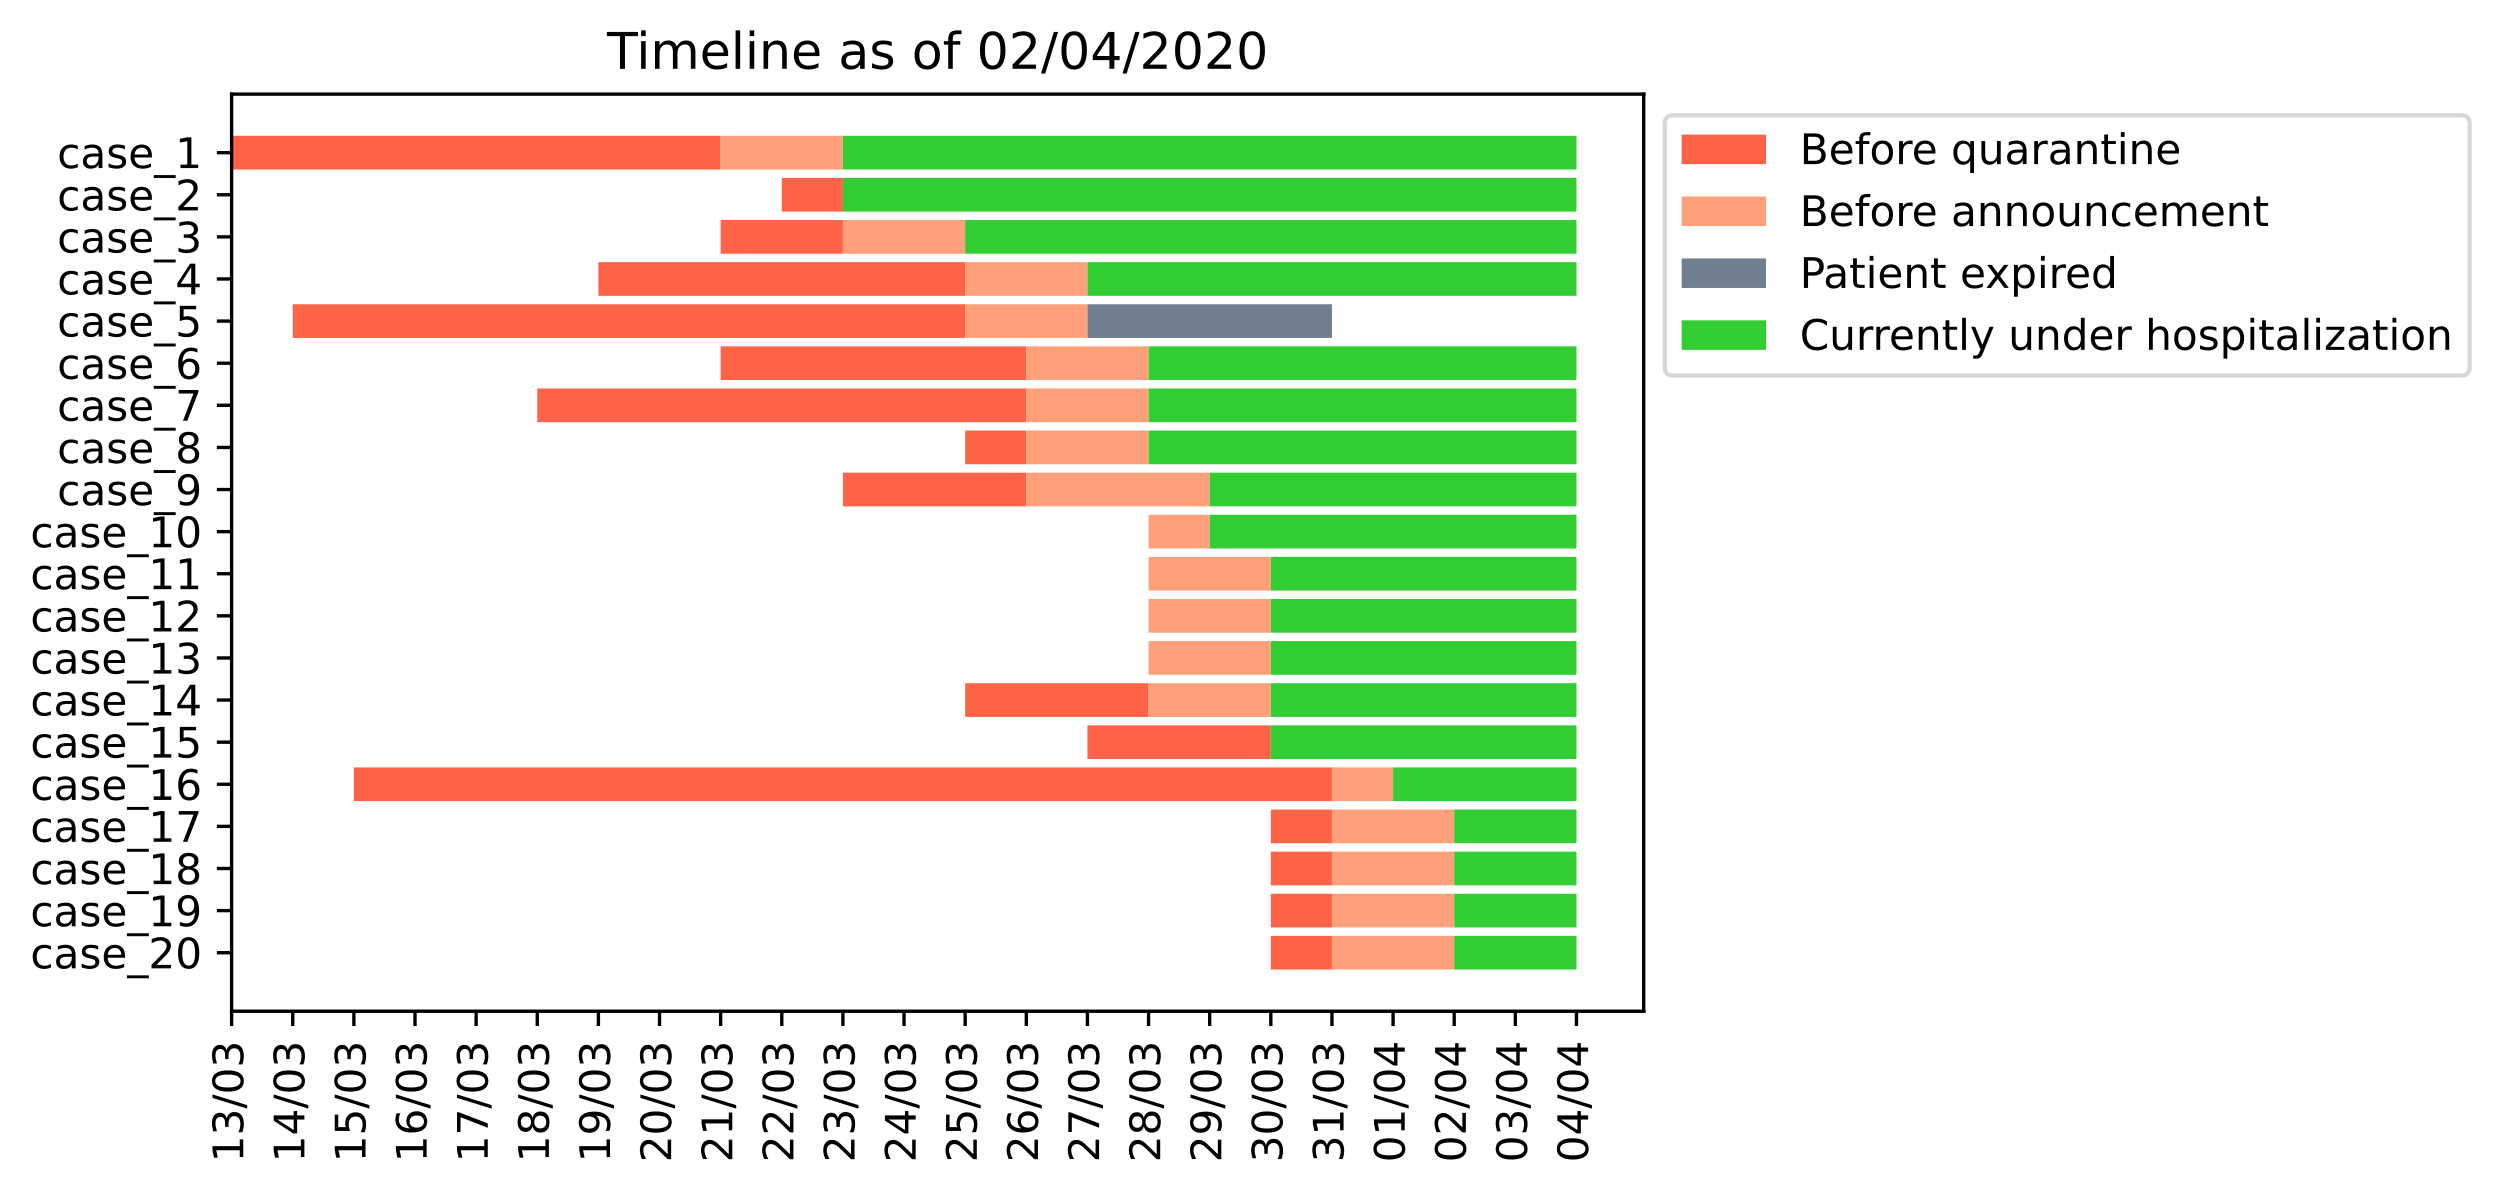 <?xml version="1.0" encoding="utf-8" standalone="no"?>
<!DOCTYPE svg PUBLIC "-//W3C//DTD SVG 1.1//EN"
  "http://www.w3.org/Graphics/SVG/1.1/DTD/svg11.dtd">
<!-- Created with matplotlib (https://matplotlib.org/) -->
<svg height="282.777pt" version="1.1" viewBox="0 0 592.736 282.777" width="592.736pt" xmlns="http://www.w3.org/2000/svg" xmlns:xlink="http://www.w3.org/1999/xlink">
 <defs>
  <style type="text/css">
*{stroke-linecap:butt;stroke-linejoin:round;}
  </style>
 </defs>
 <g id="figure_1">
  <g id="patch_1">
   <path d="M 0 282.777 
L 592.736 282.777 
L 592.736 0 
L 0 0 
z
" style="fill:#ffffff;"/>
  </g>
  <g id="axes_1">
   <g id="patch_2">
    <path d="M 54.914 239.758 
L 389.714 239.758 
L 389.714 22.318 
L 54.914 22.318 
z
" style="fill:#ffffff;"/>
   </g>
   <g id="patch_3">
    <path clip-path="url(#p807d804146)" d="M 54.914 32.202 
L 170.862 32.202 
L 170.862 40.189 
L 54.914 40.189 
z
" style="fill:#ff6347;"/>
   </g>
   <g id="patch_4">
    <path clip-path="url(#p807d804146)" d="M 185.356 42.185 
L 199.849 42.185 
L 199.849 50.172 
L 185.356 50.172 
z
" style="fill:#ff6347;"/>
   </g>
   <g id="patch_5">
    <path clip-path="url(#p807d804146)" d="M 170.862 52.169 
L 199.849 52.169 
L 199.849 60.155 
L 170.862 60.155 
z
" style="fill:#ff6347;"/>
   </g>
   <g id="patch_6">
    <path clip-path="url(#p807d804146)" d="M 141.875 62.152 
L 228.836 62.152 
L 228.836 70.139 
L 141.875 70.139 
z
" style="fill:#ff6347;"/>
   </g>
   <g id="patch_7">
    <path clip-path="url(#p807d804146)" d="M 69.408 72.136 
L 228.836 72.136 
L 228.836 80.122 
L 69.408 80.122 
z
" style="fill:#ff6347;"/>
   </g>
   <g id="patch_8">
    <path clip-path="url(#p807d804146)" d="M 170.862 82.119 
L 243.33 82.119 
L 243.33 90.106 
L 170.862 90.106 
z
" style="fill:#ff6347;"/>
   </g>
   <g id="patch_9">
    <path clip-path="url(#p807d804146)" d="M 127.382 92.103 
L 243.33 92.103 
L 243.33 100.089 
L 127.382 100.089 
z
" style="fill:#ff6347;"/>
   </g>
   <g id="patch_10">
    <path clip-path="url(#p807d804146)" d="M 228.836 102.086 
L 243.33 102.086 
L 243.33 110.073 
L 228.836 110.073 
z
" style="fill:#ff6347;"/>
   </g>
   <g id="patch_11">
    <path clip-path="url(#p807d804146)" d="M 199.849 112.07 
L 243.33 112.07 
L 243.33 120.056 
L 199.849 120.056 
z
" style="fill:#ff6347;"/>
   </g>
   <g id="patch_12">
    <path clip-path="url(#p807d804146)" d="M 272.317 122.053 
L 272.317 122.053 
L 272.317 130.04 
L 272.317 130.04 
z
" style="fill:#ff6347;"/>
   </g>
   <g id="patch_13">
    <path clip-path="url(#p807d804146)" d="M 272.317 132.036 
L 272.317 132.036 
L 272.317 140.023 
L 272.317 140.023 
z
" style="fill:#ff6347;"/>
   </g>
   <g id="patch_14">
    <path clip-path="url(#p807d804146)" d="M 272.317 142.02 
L 272.317 142.02 
L 272.317 150.007 
L 272.317 150.007 
z
" style="fill:#ff6347;"/>
   </g>
   <g id="patch_15">
    <path clip-path="url(#p807d804146)" d="M 272.317 152.003 
L 272.317 152.003 
L 272.317 159.99 
L 272.317 159.99 
z
" style="fill:#ff6347;"/>
   </g>
   <g id="patch_16">
    <path clip-path="url(#p807d804146)" d="M 228.836 161.987 
L 272.317 161.987 
L 272.317 169.974 
L 228.836 169.974 
z
" style="fill:#ff6347;"/>
   </g>
   <g id="patch_17">
    <path clip-path="url(#p807d804146)" d="M 257.823 171.97 
L 301.304 171.97 
L 301.304 179.957 
L 257.823 179.957 
z
" style="fill:#ff6347;"/>
   </g>
   <g id="patch_18">
    <path clip-path="url(#p807d804146)" d="M 83.901 181.954 
L 315.797 181.954 
L 315.797 189.941 
L 83.901 189.941 
z
" style="fill:#ff6347;"/>
   </g>
   <g id="patch_19">
    <path clip-path="url(#p807d804146)" d="M 301.304 191.937 
L 315.797 191.937 
L 315.797 199.924 
L 301.304 199.924 
z
" style="fill:#ff6347;"/>
   </g>
   <g id="patch_20">
    <path clip-path="url(#p807d804146)" d="M 301.304 201.921 
L 315.797 201.921 
L 315.797 209.908 
L 301.304 209.908 
z
" style="fill:#ff6347;"/>
   </g>
   <g id="patch_21">
    <path clip-path="url(#p807d804146)" d="M 301.304 211.904 
L 315.797 211.904 
L 315.797 219.891 
L 301.304 219.891 
z
" style="fill:#ff6347;"/>
   </g>
   <g id="patch_22">
    <path clip-path="url(#p807d804146)" d="M 301.304 221.888 
L 315.797 221.888 
L 315.797 229.874 
L 301.304 229.874 
z
" style="fill:#ff6347;"/>
   </g>
   <g id="patch_23">
    <path clip-path="url(#p807d804146)" d="M 170.862 32.202 
L 199.849 32.202 
L 199.849 40.189 
L 170.862 40.189 
z
" style="fill:#ffa07a;"/>
   </g>
   <g id="patch_24">
    <path clip-path="url(#p807d804146)" d="M 199.849 42.185 
L 199.849 42.185 
L 199.849 50.172 
L 199.849 50.172 
z
" style="fill:#ffa07a;"/>
   </g>
   <g id="patch_25">
    <path clip-path="url(#p807d804146)" d="M 199.849 52.169 
L 228.836 52.169 
L 228.836 60.155 
L 199.849 60.155 
z
" style="fill:#ffa07a;"/>
   </g>
   <g id="patch_26">
    <path clip-path="url(#p807d804146)" d="M 228.836 62.152 
L 257.823 62.152 
L 257.823 70.139 
L 228.836 70.139 
z
" style="fill:#ffa07a;"/>
   </g>
   <g id="patch_27">
    <path clip-path="url(#p807d804146)" d="M 228.836 72.136 
L 257.823 72.136 
L 257.823 80.122 
L 228.836 80.122 
z
" style="fill:#ffa07a;"/>
   </g>
   <g id="patch_28">
    <path clip-path="url(#p807d804146)" d="M 243.33 82.119 
L 272.317 82.119 
L 272.317 90.106 
L 243.33 90.106 
z
" style="fill:#ffa07a;"/>
   </g>
   <g id="patch_29">
    <path clip-path="url(#p807d804146)" d="M 243.33 92.103 
L 272.317 92.103 
L 272.317 100.089 
L 243.33 100.089 
z
" style="fill:#ffa07a;"/>
   </g>
   <g id="patch_30">
    <path clip-path="url(#p807d804146)" d="M 243.33 102.086 
L 272.317 102.086 
L 272.317 110.073 
L 243.33 110.073 
z
" style="fill:#ffa07a;"/>
   </g>
   <g id="patch_31">
    <path clip-path="url(#p807d804146)" d="M 243.33 112.07 
L 286.81 112.07 
L 286.81 120.056 
L 243.33 120.056 
z
" style="fill:#ffa07a;"/>
   </g>
   <g id="patch_32">
    <path clip-path="url(#p807d804146)" d="M 272.317 122.053 
L 286.81 122.053 
L 286.81 130.04 
L 272.317 130.04 
z
" style="fill:#ffa07a;"/>
   </g>
   <g id="patch_33">
    <path clip-path="url(#p807d804146)" d="M 272.317 132.036 
L 301.304 132.036 
L 301.304 140.023 
L 272.317 140.023 
z
" style="fill:#ffa07a;"/>
   </g>
   <g id="patch_34">
    <path clip-path="url(#p807d804146)" d="M 272.317 142.02 
L 301.304 142.02 
L 301.304 150.007 
L 272.317 150.007 
z
" style="fill:#ffa07a;"/>
   </g>
   <g id="patch_35">
    <path clip-path="url(#p807d804146)" d="M 272.317 152.003 
L 301.304 152.003 
L 301.304 159.99 
L 272.317 159.99 
z
" style="fill:#ffa07a;"/>
   </g>
   <g id="patch_36">
    <path clip-path="url(#p807d804146)" d="M 272.317 161.987 
L 301.304 161.987 
L 301.304 169.974 
L 272.317 169.974 
z
" style="fill:#ffa07a;"/>
   </g>
   <g id="patch_37">
    <path clip-path="url(#p807d804146)" d="M 301.304 171.97 
L 301.304 171.97 
L 301.304 179.957 
L 301.304 179.957 
z
" style="fill:#ffa07a;"/>
   </g>
   <g id="patch_38">
    <path clip-path="url(#p807d804146)" d="M 315.797 181.954 
L 330.291 181.954 
L 330.291 189.941 
L 315.797 189.941 
z
" style="fill:#ffa07a;"/>
   </g>
   <g id="patch_39">
    <path clip-path="url(#p807d804146)" d="M 315.797 191.937 
L 344.784 191.937 
L 344.784 199.924 
L 315.797 199.924 
z
" style="fill:#ffa07a;"/>
   </g>
   <g id="patch_40">
    <path clip-path="url(#p807d804146)" d="M 315.797 201.921 
L 344.784 201.921 
L 344.784 209.908 
L 315.797 209.908 
z
" style="fill:#ffa07a;"/>
   </g>
   <g id="patch_41">
    <path clip-path="url(#p807d804146)" d="M 315.797 211.904 
L 344.784 211.904 
L 344.784 219.891 
L 315.797 219.891 
z
" style="fill:#ffa07a;"/>
   </g>
   <g id="patch_42">
    <path clip-path="url(#p807d804146)" d="M 315.797 221.888 
L 344.784 221.888 
L 344.784 229.874 
L 315.797 229.874 
z
" style="fill:#ffa07a;"/>
   </g>
   <g id="patch_43">
    <path clip-path="url(#p807d804146)" d="M 199.849 32.202 
L 199.849 32.202 
L 199.849 40.189 
L 199.849 40.189 
z
" style="fill:#708090;"/>
   </g>
   <g id="patch_44">
    <path clip-path="url(#p807d804146)" d="M 199.849 42.185 
L 199.849 42.185 
L 199.849 50.172 
L 199.849 50.172 
z
" style="fill:#708090;"/>
   </g>
   <g id="patch_45">
    <path clip-path="url(#p807d804146)" d="M 228.836 52.169 
L 228.836 52.169 
L 228.836 60.155 
L 228.836 60.155 
z
" style="fill:#708090;"/>
   </g>
   <g id="patch_46">
    <path clip-path="url(#p807d804146)" d="M 257.823 62.152 
L 257.823 62.152 
L 257.823 70.139 
L 257.823 70.139 
z
" style="fill:#708090;"/>
   </g>
   <g id="patch_47">
    <path clip-path="url(#p807d804146)" d="M 257.823 72.136 
L 315.797 72.136 
L 315.797 80.122 
L 257.823 80.122 
z
" style="fill:#708090;"/>
   </g>
   <g id="patch_48">
    <path clip-path="url(#p807d804146)" d="M 272.317 82.119 
L 272.317 82.119 
L 272.317 90.106 
L 272.317 90.106 
z
" style="fill:#708090;"/>
   </g>
   <g id="patch_49">
    <path clip-path="url(#p807d804146)" d="M 272.317 92.103 
L 272.317 92.103 
L 272.317 100.089 
L 272.317 100.089 
z
" style="fill:#708090;"/>
   </g>
   <g id="patch_50">
    <path clip-path="url(#p807d804146)" d="M 272.317 102.086 
L 272.317 102.086 
L 272.317 110.073 
L 272.317 110.073 
z
" style="fill:#708090;"/>
   </g>
   <g id="patch_51">
    <path clip-path="url(#p807d804146)" d="M 286.81 112.07 
L 286.81 112.07 
L 286.81 120.056 
L 286.81 120.056 
z
" style="fill:#708090;"/>
   </g>
   <g id="patch_52">
    <path clip-path="url(#p807d804146)" d="M 286.81 122.053 
L 286.81 122.053 
L 286.81 130.04 
L 286.81 130.04 
z
" style="fill:#708090;"/>
   </g>
   <g id="patch_53">
    <path clip-path="url(#p807d804146)" d="M 301.304 132.036 
L 301.304 132.036 
L 301.304 140.023 
L 301.304 140.023 
z
" style="fill:#708090;"/>
   </g>
   <g id="patch_54">
    <path clip-path="url(#p807d804146)" d="M 301.304 142.02 
L 301.304 142.02 
L 301.304 150.007 
L 301.304 150.007 
z
" style="fill:#708090;"/>
   </g>
   <g id="patch_55">
    <path clip-path="url(#p807d804146)" d="M 301.304 152.003 
L 301.304 152.003 
L 301.304 159.99 
L 301.304 159.99 
z
" style="fill:#708090;"/>
   </g>
   <g id="patch_56">
    <path clip-path="url(#p807d804146)" d="M 301.304 161.987 
L 301.304 161.987 
L 301.304 169.974 
L 301.304 169.974 
z
" style="fill:#708090;"/>
   </g>
   <g id="patch_57">
    <path clip-path="url(#p807d804146)" d="M 301.304 171.97 
L 301.304 171.97 
L 301.304 179.957 
L 301.304 179.957 
z
" style="fill:#708090;"/>
   </g>
   <g id="patch_58">
    <path clip-path="url(#p807d804146)" d="M 330.291 181.954 
L 330.291 181.954 
L 330.291 189.941 
L 330.291 189.941 
z
" style="fill:#708090;"/>
   </g>
   <g id="patch_59">
    <path clip-path="url(#p807d804146)" d="M 344.784 191.937 
L 344.784 191.937 
L 344.784 199.924 
L 344.784 199.924 
z
" style="fill:#708090;"/>
   </g>
   <g id="patch_60">
    <path clip-path="url(#p807d804146)" d="M 344.784 201.921 
L 344.784 201.921 
L 344.784 209.908 
L 344.784 209.908 
z
" style="fill:#708090;"/>
   </g>
   <g id="patch_61">
    <path clip-path="url(#p807d804146)" d="M 344.784 211.904 
L 344.784 211.904 
L 344.784 219.891 
L 344.784 219.891 
z
" style="fill:#708090;"/>
   </g>
   <g id="patch_62">
    <path clip-path="url(#p807d804146)" d="M 344.784 221.888 
L 344.784 221.888 
L 344.784 229.874 
L 344.784 229.874 
z
" style="fill:#708090;"/>
   </g>
   <g id="patch_63">
    <path clip-path="url(#p807d804146)" d="M 199.849 32.202 
L 373.771 32.202 
L 373.771 40.189 
L 199.849 40.189 
z
" style="fill:#32cd32;"/>
   </g>
   <g id="patch_64">
    <path clip-path="url(#p807d804146)" d="M 199.849 42.185 
L 373.771 42.185 
L 373.771 50.172 
L 199.849 50.172 
z
" style="fill:#32cd32;"/>
   </g>
   <g id="patch_65">
    <path clip-path="url(#p807d804146)" d="M 228.836 52.169 
L 373.771 52.169 
L 373.771 60.155 
L 228.836 60.155 
z
" style="fill:#32cd32;"/>
   </g>
   <g id="patch_66">
    <path clip-path="url(#p807d804146)" d="M 257.823 62.152 
L 373.771 62.152 
L 373.771 70.139 
L 257.823 70.139 
z
" style="fill:#32cd32;"/>
   </g>
   <g id="patch_67">
    <path clip-path="url(#p807d804146)" d="M 315.797 72.136 
L 315.797 72.136 
L 315.797 80.122 
L 315.797 80.122 
z
" style="fill:#32cd32;"/>
   </g>
   <g id="patch_68">
    <path clip-path="url(#p807d804146)" d="M 272.317 82.119 
L 373.771 82.119 
L 373.771 90.106 
L 272.317 90.106 
z
" style="fill:#32cd32;"/>
   </g>
   <g id="patch_69">
    <path clip-path="url(#p807d804146)" d="M 272.317 92.103 
L 373.771 92.103 
L 373.771 100.089 
L 272.317 100.089 
z
" style="fill:#32cd32;"/>
   </g>
   <g id="patch_70">
    <path clip-path="url(#p807d804146)" d="M 272.317 102.086 
L 373.771 102.086 
L 373.771 110.073 
L 272.317 110.073 
z
" style="fill:#32cd32;"/>
   </g>
   <g id="patch_71">
    <path clip-path="url(#p807d804146)" d="M 286.81 112.07 
L 373.771 112.07 
L 373.771 120.056 
L 286.81 120.056 
z
" style="fill:#32cd32;"/>
   </g>
   <g id="patch_72">
    <path clip-path="url(#p807d804146)" d="M 286.81 122.053 
L 373.771 122.053 
L 373.771 130.04 
L 286.81 130.04 
z
" style="fill:#32cd32;"/>
   </g>
   <g id="patch_73">
    <path clip-path="url(#p807d804146)" d="M 301.304 132.036 
L 373.771 132.036 
L 373.771 140.023 
L 301.304 140.023 
z
" style="fill:#32cd32;"/>
   </g>
   <g id="patch_74">
    <path clip-path="url(#p807d804146)" d="M 301.304 142.02 
L 373.771 142.02 
L 373.771 150.007 
L 301.304 150.007 
z
" style="fill:#32cd32;"/>
   </g>
   <g id="patch_75">
    <path clip-path="url(#p807d804146)" d="M 301.304 152.003 
L 373.771 152.003 
L 373.771 159.99 
L 301.304 159.99 
z
" style="fill:#32cd32;"/>
   </g>
   <g id="patch_76">
    <path clip-path="url(#p807d804146)" d="M 301.304 161.987 
L 373.771 161.987 
L 373.771 169.974 
L 301.304 169.974 
z
" style="fill:#32cd32;"/>
   </g>
   <g id="patch_77">
    <path clip-path="url(#p807d804146)" d="M 301.304 171.97 
L 373.771 171.97 
L 373.771 179.957 
L 301.304 179.957 
z
" style="fill:#32cd32;"/>
   </g>
   <g id="patch_78">
    <path clip-path="url(#p807d804146)" d="M 330.291 181.954 
L 373.771 181.954 
L 373.771 189.941 
L 330.291 189.941 
z
" style="fill:#32cd32;"/>
   </g>
   <g id="patch_79">
    <path clip-path="url(#p807d804146)" d="M 344.784 191.937 
L 373.771 191.937 
L 373.771 199.924 
L 344.784 199.924 
z
" style="fill:#32cd32;"/>
   </g>
   <g id="patch_80">
    <path clip-path="url(#p807d804146)" d="M 344.784 201.921 
L 373.771 201.921 
L 373.771 209.908 
L 344.784 209.908 
z
" style="fill:#32cd32;"/>
   </g>
   <g id="patch_81">
    <path clip-path="url(#p807d804146)" d="M 344.784 211.904 
L 373.771 211.904 
L 373.771 219.891 
L 344.784 219.891 
z
" style="fill:#32cd32;"/>
   </g>
   <g id="patch_82">
    <path clip-path="url(#p807d804146)" d="M 344.784 221.888 
L 373.771 221.888 
L 373.771 229.874 
L 344.784 229.874 
z
" style="fill:#32cd32;"/>
   </g>
   <g id="matplotlib.axis_1">
    <g id="xtick_1">
     <g id="line2d_1">
      <defs>
       <path d="M 0 0 
L 0 3.5 
" id="m6ea630f5ef" style="stroke:#000000;stroke-width:0.8;"/>
      </defs>
      <g>
       <use style="stroke:#000000;stroke-width:0.8;" x="54.914" xlink:href="#m6ea630f5ef" y="239.758"/>
      </g>
     </g>
     <g id="text_1">
      <!-- 13/03 -->
      <defs>
       <path d="M 12.406 8.297 
L 28.516 8.297 
L 28.516 63.922 
L 10.984 60.406 
L 10.984 69.391 
L 28.422 72.906 
L 38.281 72.906 
L 38.281 8.297 
L 54.391 8.297 
L 54.391 0 
L 12.406 0 
z
" id="DejaVuSans-49"/>
       <path d="M 40.578 39.312 
Q 47.656 37.797 51.625 33 
Q 55.609 28.219 55.609 21.188 
Q 55.609 10.406 48.188 4.484 
Q 40.766 -1.422 27.094 -1.422 
Q 22.516 -1.422 17.656 -0.516 
Q 12.797 0.391 7.625 2.203 
L 7.625 11.719 
Q 11.719 9.328 16.594 8.109 
Q 21.484 6.891 26.812 6.891 
Q 36.078 6.891 40.938 10.547 
Q 45.797 14.203 45.797 21.188 
Q 45.797 27.641 41.281 31.266 
Q 36.766 34.906 28.719 34.906 
L 20.219 34.906 
L 20.219 43.016 
L 29.109 43.016 
Q 36.375 43.016 40.234 45.922 
Q 44.094 48.828 44.094 54.297 
Q 44.094 59.906 40.109 62.906 
Q 36.141 65.922 28.719 65.922 
Q 24.656 65.922 20.016 65.031 
Q 15.375 64.156 9.812 62.312 
L 9.812 71.094 
Q 15.438 72.656 20.344 73.438 
Q 25.25 74.219 29.594 74.219 
Q 40.828 74.219 47.359 69.109 
Q 53.906 64.016 53.906 55.328 
Q 53.906 49.266 50.438 45.094 
Q 46.969 40.922 40.578 39.312 
z
" id="DejaVuSans-51"/>
       <path d="M 25.391 72.906 
L 33.688 72.906 
L 8.297 -9.281 
L 0 -9.281 
z
" id="DejaVuSans-47"/>
       <path d="M 31.781 66.406 
Q 24.172 66.406 20.328 58.906 
Q 16.5 51.422 16.5 36.375 
Q 16.5 21.391 20.328 13.891 
Q 24.172 6.391 31.781 6.391 
Q 39.453 6.391 43.281 13.891 
Q 47.125 21.391 47.125 36.375 
Q 47.125 51.422 43.281 58.906 
Q 39.453 66.406 31.781 66.406 
z
M 31.781 74.219 
Q 44.047 74.219 50.516 64.516 
Q 56.984 54.828 56.984 36.375 
Q 56.984 17.969 50.516 8.266 
Q 44.047 -1.422 31.781 -1.422 
Q 19.531 -1.422 13.062 8.266 
Q 6.594 17.969 6.594 36.375 
Q 6.594 54.828 13.062 64.516 
Q 19.531 74.219 31.781 74.219 
z
" id="DejaVuSans-48"/>
      </defs>
      <g transform="translate(57.673 275.577)rotate(-90)scale(0.1 -0.1)">
       <use xlink:href="#DejaVuSans-49"/>
       <use x="63.623" xlink:href="#DejaVuSans-51"/>
       <use x="127.246" xlink:href="#DejaVuSans-47"/>
       <use x="160.938" xlink:href="#DejaVuSans-48"/>
       <use x="224.561" xlink:href="#DejaVuSans-51"/>
      </g>
     </g>
    </g>
    <g id="xtick_2">
     <g id="line2d_2">
      <g>
       <use style="stroke:#000000;stroke-width:0.8;" x="69.408" xlink:href="#m6ea630f5ef" y="239.758"/>
      </g>
     </g>
     <g id="text_2">
      <!-- 14/03 -->
      <defs>
       <path d="M 37.797 64.312 
L 12.891 25.391 
L 37.797 25.391 
z
M 35.203 72.906 
L 47.609 72.906 
L 47.609 25.391 
L 58.016 25.391 
L 58.016 17.188 
L 47.609 17.188 
L 47.609 0 
L 37.797 0 
L 37.797 17.188 
L 4.891 17.188 
L 4.891 26.703 
z
" id="DejaVuSans-52"/>
      </defs>
      <g transform="translate(72.167 275.577)rotate(-90)scale(0.1 -0.1)">
       <use xlink:href="#DejaVuSans-49"/>
       <use x="63.623" xlink:href="#DejaVuSans-52"/>
       <use x="127.246" xlink:href="#DejaVuSans-47"/>
       <use x="160.938" xlink:href="#DejaVuSans-48"/>
       <use x="224.561" xlink:href="#DejaVuSans-51"/>
      </g>
     </g>
    </g>
    <g id="xtick_3">
     <g id="line2d_3">
      <g>
       <use style="stroke:#000000;stroke-width:0.8;" x="83.901" xlink:href="#m6ea630f5ef" y="239.758"/>
      </g>
     </g>
     <g id="text_3">
      <!-- 15/03 -->
      <defs>
       <path d="M 10.797 72.906 
L 49.516 72.906 
L 49.516 64.594 
L 19.828 64.594 
L 19.828 46.734 
Q 21.969 47.469 24.109 47.828 
Q 26.266 48.188 28.422 48.188 
Q 40.625 48.188 47.75 41.5 
Q 54.891 34.812 54.891 23.391 
Q 54.891 11.625 47.562 5.094 
Q 40.234 -1.422 26.906 -1.422 
Q 22.312 -1.422 17.547 -0.641 
Q 12.797 0.141 7.719 1.703 
L 7.719 11.625 
Q 12.109 9.234 16.797 8.062 
Q 21.484 6.891 26.703 6.891 
Q 35.156 6.891 40.078 11.328 
Q 45.016 15.766 45.016 23.391 
Q 45.016 31 40.078 35.438 
Q 35.156 39.891 26.703 39.891 
Q 22.75 39.891 18.812 39.016 
Q 14.891 38.141 10.797 36.281 
z
" id="DejaVuSans-53"/>
      </defs>
      <g transform="translate(86.66 275.577)rotate(-90)scale(0.1 -0.1)">
       <use xlink:href="#DejaVuSans-49"/>
       <use x="63.623" xlink:href="#DejaVuSans-53"/>
       <use x="127.246" xlink:href="#DejaVuSans-47"/>
       <use x="160.938" xlink:href="#DejaVuSans-48"/>
       <use x="224.561" xlink:href="#DejaVuSans-51"/>
      </g>
     </g>
    </g>
    <g id="xtick_4">
     <g id="line2d_4">
      <g>
       <use style="stroke:#000000;stroke-width:0.8;" x="98.395" xlink:href="#m6ea630f5ef" y="239.758"/>
      </g>
     </g>
     <g id="text_4">
      <!-- 16/03 -->
      <defs>
       <path d="M 33.016 40.375 
Q 26.375 40.375 22.484 35.828 
Q 18.609 31.297 18.609 23.391 
Q 18.609 15.531 22.484 10.953 
Q 26.375 6.391 33.016 6.391 
Q 39.656 6.391 43.531 10.953 
Q 47.406 15.531 47.406 23.391 
Q 47.406 31.297 43.531 35.828 
Q 39.656 40.375 33.016 40.375 
z
M 52.594 71.297 
L 52.594 62.312 
Q 48.875 64.062 45.094 64.984 
Q 41.312 65.922 37.594 65.922 
Q 27.828 65.922 22.672 59.328 
Q 17.531 52.734 16.797 39.406 
Q 19.672 43.656 24.016 45.922 
Q 28.375 48.188 33.594 48.188 
Q 44.578 48.188 50.953 41.516 
Q 57.328 34.859 57.328 23.391 
Q 57.328 12.156 50.688 5.359 
Q 44.047 -1.422 33.016 -1.422 
Q 20.359 -1.422 13.672 8.266 
Q 6.984 17.969 6.984 36.375 
Q 6.984 53.656 15.188 63.938 
Q 23.391 74.219 37.203 74.219 
Q 40.922 74.219 44.703 73.484 
Q 48.484 72.75 52.594 71.297 
z
" id="DejaVuSans-54"/>
      </defs>
      <g transform="translate(101.154 275.577)rotate(-90)scale(0.1 -0.1)">
       <use xlink:href="#DejaVuSans-49"/>
       <use x="63.623" xlink:href="#DejaVuSans-54"/>
       <use x="127.246" xlink:href="#DejaVuSans-47"/>
       <use x="160.938" xlink:href="#DejaVuSans-48"/>
       <use x="224.561" xlink:href="#DejaVuSans-51"/>
      </g>
     </g>
    </g>
    <g id="xtick_5">
     <g id="line2d_5">
      <g>
       <use style="stroke:#000000;stroke-width:0.8;" x="112.888" xlink:href="#m6ea630f5ef" y="239.758"/>
      </g>
     </g>
     <g id="text_5">
      <!-- 17/03 -->
      <defs>
       <path d="M 8.203 72.906 
L 55.078 72.906 
L 55.078 68.703 
L 28.609 0 
L 18.312 0 
L 43.219 64.594 
L 8.203 64.594 
z
" id="DejaVuSans-55"/>
      </defs>
      <g transform="translate(115.647 275.577)rotate(-90)scale(0.1 -0.1)">
       <use xlink:href="#DejaVuSans-49"/>
       <use x="63.623" xlink:href="#DejaVuSans-55"/>
       <use x="127.246" xlink:href="#DejaVuSans-47"/>
       <use x="160.938" xlink:href="#DejaVuSans-48"/>
       <use x="224.561" xlink:href="#DejaVuSans-51"/>
      </g>
     </g>
    </g>
    <g id="xtick_6">
     <g id="line2d_6">
      <g>
       <use style="stroke:#000000;stroke-width:0.8;" x="127.382" xlink:href="#m6ea630f5ef" y="239.758"/>
      </g>
     </g>
     <g id="text_6">
      <!-- 18/03 -->
      <defs>
       <path d="M 31.781 34.625 
Q 24.75 34.625 20.719 30.859 
Q 16.703 27.094 16.703 20.516 
Q 16.703 13.922 20.719 10.156 
Q 24.75 6.391 31.781 6.391 
Q 38.812 6.391 42.859 10.172 
Q 46.922 13.969 46.922 20.516 
Q 46.922 27.094 42.891 30.859 
Q 38.875 34.625 31.781 34.625 
z
M 21.922 38.812 
Q 15.578 40.375 12.031 44.719 
Q 8.5 49.078 8.5 55.328 
Q 8.5 64.062 14.719 69.141 
Q 20.953 74.219 31.781 74.219 
Q 42.672 74.219 48.875 69.141 
Q 55.078 64.062 55.078 55.328 
Q 55.078 49.078 51.531 44.719 
Q 48 40.375 41.703 38.812 
Q 48.828 37.156 52.797 32.312 
Q 56.781 27.484 56.781 20.516 
Q 56.781 9.906 50.312 4.234 
Q 43.844 -1.422 31.781 -1.422 
Q 19.734 -1.422 13.25 4.234 
Q 6.781 9.906 6.781 20.516 
Q 6.781 27.484 10.781 32.312 
Q 14.797 37.156 21.922 38.812 
z
M 18.312 54.391 
Q 18.312 48.734 21.844 45.562 
Q 25.391 42.391 31.781 42.391 
Q 38.141 42.391 41.719 45.562 
Q 45.312 48.734 45.312 54.391 
Q 45.312 60.062 41.719 63.234 
Q 38.141 66.406 31.781 66.406 
Q 25.391 66.406 21.844 63.234 
Q 18.312 60.062 18.312 54.391 
z
" id="DejaVuSans-56"/>
      </defs>
      <g transform="translate(130.141 275.577)rotate(-90)scale(0.1 -0.1)">
       <use xlink:href="#DejaVuSans-49"/>
       <use x="63.623" xlink:href="#DejaVuSans-56"/>
       <use x="127.246" xlink:href="#DejaVuSans-47"/>
       <use x="160.938" xlink:href="#DejaVuSans-48"/>
       <use x="224.561" xlink:href="#DejaVuSans-51"/>
      </g>
     </g>
    </g>
    <g id="xtick_7">
     <g id="line2d_7">
      <g>
       <use style="stroke:#000000;stroke-width:0.8;" x="141.875" xlink:href="#m6ea630f5ef" y="239.758"/>
      </g>
     </g>
     <g id="text_7">
      <!-- 19/03 -->
      <defs>
       <path d="M 10.984 1.516 
L 10.984 10.5 
Q 14.703 8.734 18.5 7.812 
Q 22.312 6.891 25.984 6.891 
Q 35.75 6.891 40.891 13.453 
Q 46.047 20.016 46.781 33.406 
Q 43.953 29.203 39.594 26.953 
Q 35.25 24.703 29.984 24.703 
Q 19.047 24.703 12.672 31.312 
Q 6.297 37.938 6.297 49.422 
Q 6.297 60.641 12.938 67.422 
Q 19.578 74.219 30.609 74.219 
Q 43.266 74.219 49.922 64.516 
Q 56.594 54.828 56.594 36.375 
Q 56.594 19.141 48.406 8.859 
Q 40.234 -1.422 26.422 -1.422 
Q 22.703 -1.422 18.891 -0.688 
Q 15.094 0.047 10.984 1.516 
z
M 30.609 32.422 
Q 37.25 32.422 41.125 36.953 
Q 45.016 41.5 45.016 49.422 
Q 45.016 57.281 41.125 61.844 
Q 37.25 66.406 30.609 66.406 
Q 23.969 66.406 20.094 61.844 
Q 16.219 57.281 16.219 49.422 
Q 16.219 41.5 20.094 36.953 
Q 23.969 32.422 30.609 32.422 
z
" id="DejaVuSans-57"/>
      </defs>
      <g transform="translate(144.634 275.577)rotate(-90)scale(0.1 -0.1)">
       <use xlink:href="#DejaVuSans-49"/>
       <use x="63.623" xlink:href="#DejaVuSans-57"/>
       <use x="127.246" xlink:href="#DejaVuSans-47"/>
       <use x="160.938" xlink:href="#DejaVuSans-48"/>
       <use x="224.561" xlink:href="#DejaVuSans-51"/>
      </g>
     </g>
    </g>
    <g id="xtick_8">
     <g id="line2d_8">
      <g>
       <use style="stroke:#000000;stroke-width:0.8;" x="156.369" xlink:href="#m6ea630f5ef" y="239.758"/>
      </g>
     </g>
     <g id="text_8">
      <!-- 20/03 -->
      <defs>
       <path d="M 19.188 8.297 
L 53.609 8.297 
L 53.609 0 
L 7.328 0 
L 7.328 8.297 
Q 12.938 14.109 22.625 23.891 
Q 32.328 33.688 34.812 36.531 
Q 39.547 41.844 41.422 45.531 
Q 43.312 49.219 43.312 52.781 
Q 43.312 58.594 39.234 62.25 
Q 35.156 65.922 28.609 65.922 
Q 23.969 65.922 18.812 64.312 
Q 13.672 62.703 7.812 59.422 
L 7.812 69.391 
Q 13.766 71.781 18.938 73 
Q 24.125 74.219 28.422 74.219 
Q 39.75 74.219 46.484 68.547 
Q 53.219 62.891 53.219 53.422 
Q 53.219 48.922 51.531 44.891 
Q 49.859 40.875 45.406 35.406 
Q 44.188 33.984 37.641 27.219 
Q 31.109 20.453 19.188 8.297 
z
" id="DejaVuSans-50"/>
      </defs>
      <g transform="translate(159.128 275.577)rotate(-90)scale(0.1 -0.1)">
       <use xlink:href="#DejaVuSans-50"/>
       <use x="63.623" xlink:href="#DejaVuSans-48"/>
       <use x="127.246" xlink:href="#DejaVuSans-47"/>
       <use x="160.938" xlink:href="#DejaVuSans-48"/>
       <use x="224.561" xlink:href="#DejaVuSans-51"/>
      </g>
     </g>
    </g>
    <g id="xtick_9">
     <g id="line2d_9">
      <g>
       <use style="stroke:#000000;stroke-width:0.8;" x="170.862" xlink:href="#m6ea630f5ef" y="239.758"/>
      </g>
     </g>
     <g id="text_9">
      <!-- 21/03 -->
      <g transform="translate(173.621 275.577)rotate(-90)scale(0.1 -0.1)">
       <use xlink:href="#DejaVuSans-50"/>
       <use x="63.623" xlink:href="#DejaVuSans-49"/>
       <use x="127.246" xlink:href="#DejaVuSans-47"/>
       <use x="160.938" xlink:href="#DejaVuSans-48"/>
       <use x="224.561" xlink:href="#DejaVuSans-51"/>
      </g>
     </g>
    </g>
    <g id="xtick_10">
     <g id="line2d_10">
      <g>
       <use style="stroke:#000000;stroke-width:0.8;" x="185.356" xlink:href="#m6ea630f5ef" y="239.758"/>
      </g>
     </g>
     <g id="text_10">
      <!-- 22/03 -->
      <g transform="translate(188.115 275.577)rotate(-90)scale(0.1 -0.1)">
       <use xlink:href="#DejaVuSans-50"/>
       <use x="63.623" xlink:href="#DejaVuSans-50"/>
       <use x="127.246" xlink:href="#DejaVuSans-47"/>
       <use x="160.938" xlink:href="#DejaVuSans-48"/>
       <use x="224.561" xlink:href="#DejaVuSans-51"/>
      </g>
     </g>
    </g>
    <g id="xtick_11">
     <g id="line2d_11">
      <g>
       <use style="stroke:#000000;stroke-width:0.8;" x="199.849" xlink:href="#m6ea630f5ef" y="239.758"/>
      </g>
     </g>
     <g id="text_11">
      <!-- 23/03 -->
      <g transform="translate(202.609 275.577)rotate(-90)scale(0.1 -0.1)">
       <use xlink:href="#DejaVuSans-50"/>
       <use x="63.623" xlink:href="#DejaVuSans-51"/>
       <use x="127.246" xlink:href="#DejaVuSans-47"/>
       <use x="160.938" xlink:href="#DejaVuSans-48"/>
       <use x="224.561" xlink:href="#DejaVuSans-51"/>
      </g>
     </g>
    </g>
    <g id="xtick_12">
     <g id="line2d_12">
      <g>
       <use style="stroke:#000000;stroke-width:0.8;" x="214.343" xlink:href="#m6ea630f5ef" y="239.758"/>
      </g>
     </g>
     <g id="text_12">
      <!-- 24/03 -->
      <g transform="translate(217.102 275.577)rotate(-90)scale(0.1 -0.1)">
       <use xlink:href="#DejaVuSans-50"/>
       <use x="63.623" xlink:href="#DejaVuSans-52"/>
       <use x="127.246" xlink:href="#DejaVuSans-47"/>
       <use x="160.938" xlink:href="#DejaVuSans-48"/>
       <use x="224.561" xlink:href="#DejaVuSans-51"/>
      </g>
     </g>
    </g>
    <g id="xtick_13">
     <g id="line2d_13">
      <g>
       <use style="stroke:#000000;stroke-width:0.8;" x="228.836" xlink:href="#m6ea630f5ef" y="239.758"/>
      </g>
     </g>
     <g id="text_13">
      <!-- 25/03 -->
      <g transform="translate(231.596 275.577)rotate(-90)scale(0.1 -0.1)">
       <use xlink:href="#DejaVuSans-50"/>
       <use x="63.623" xlink:href="#DejaVuSans-53"/>
       <use x="127.246" xlink:href="#DejaVuSans-47"/>
       <use x="160.938" xlink:href="#DejaVuSans-48"/>
       <use x="224.561" xlink:href="#DejaVuSans-51"/>
      </g>
     </g>
    </g>
    <g id="xtick_14">
     <g id="line2d_14">
      <g>
       <use style="stroke:#000000;stroke-width:0.8;" x="243.33" xlink:href="#m6ea630f5ef" y="239.758"/>
      </g>
     </g>
     <g id="text_14">
      <!-- 26/03 -->
      <g transform="translate(246.089 275.577)rotate(-90)scale(0.1 -0.1)">
       <use xlink:href="#DejaVuSans-50"/>
       <use x="63.623" xlink:href="#DejaVuSans-54"/>
       <use x="127.246" xlink:href="#DejaVuSans-47"/>
       <use x="160.938" xlink:href="#DejaVuSans-48"/>
       <use x="224.561" xlink:href="#DejaVuSans-51"/>
      </g>
     </g>
    </g>
    <g id="xtick_15">
     <g id="line2d_15">
      <g>
       <use style="stroke:#000000;stroke-width:0.8;" x="257.823" xlink:href="#m6ea630f5ef" y="239.758"/>
      </g>
     </g>
     <g id="text_15">
      <!-- 27/03 -->
      <g transform="translate(260.583 275.577)rotate(-90)scale(0.1 -0.1)">
       <use xlink:href="#DejaVuSans-50"/>
       <use x="63.623" xlink:href="#DejaVuSans-55"/>
       <use x="127.246" xlink:href="#DejaVuSans-47"/>
       <use x="160.938" xlink:href="#DejaVuSans-48"/>
       <use x="224.561" xlink:href="#DejaVuSans-51"/>
      </g>
     </g>
    </g>
    <g id="xtick_16">
     <g id="line2d_16">
      <g>
       <use style="stroke:#000000;stroke-width:0.8;" x="272.317" xlink:href="#m6ea630f5ef" y="239.758"/>
      </g>
     </g>
     <g id="text_16">
      <!-- 28/03 -->
      <g transform="translate(275.076 275.577)rotate(-90)scale(0.1 -0.1)">
       <use xlink:href="#DejaVuSans-50"/>
       <use x="63.623" xlink:href="#DejaVuSans-56"/>
       <use x="127.246" xlink:href="#DejaVuSans-47"/>
       <use x="160.938" xlink:href="#DejaVuSans-48"/>
       <use x="224.561" xlink:href="#DejaVuSans-51"/>
      </g>
     </g>
    </g>
    <g id="xtick_17">
     <g id="line2d_17">
      <g>
       <use style="stroke:#000000;stroke-width:0.8;" x="286.81" xlink:href="#m6ea630f5ef" y="239.758"/>
      </g>
     </g>
     <g id="text_17">
      <!-- 29/03 -->
      <g transform="translate(289.57 275.577)rotate(-90)scale(0.1 -0.1)">
       <use xlink:href="#DejaVuSans-50"/>
       <use x="63.623" xlink:href="#DejaVuSans-57"/>
       <use x="127.246" xlink:href="#DejaVuSans-47"/>
       <use x="160.938" xlink:href="#DejaVuSans-48"/>
       <use x="224.561" xlink:href="#DejaVuSans-51"/>
      </g>
     </g>
    </g>
    <g id="xtick_18">
     <g id="line2d_18">
      <g>
       <use style="stroke:#000000;stroke-width:0.8;" x="301.304" xlink:href="#m6ea630f5ef" y="239.758"/>
      </g>
     </g>
     <g id="text_18">
      <!-- 30/03 -->
      <g transform="translate(304.063 275.577)rotate(-90)scale(0.1 -0.1)">
       <use xlink:href="#DejaVuSans-51"/>
       <use x="63.623" xlink:href="#DejaVuSans-48"/>
       <use x="127.246" xlink:href="#DejaVuSans-47"/>
       <use x="160.938" xlink:href="#DejaVuSans-48"/>
       <use x="224.561" xlink:href="#DejaVuSans-51"/>
      </g>
     </g>
    </g>
    <g id="xtick_19">
     <g id="line2d_19">
      <g>
       <use style="stroke:#000000;stroke-width:0.8;" x="315.797" xlink:href="#m6ea630f5ef" y="239.758"/>
      </g>
     </g>
     <g id="text_19">
      <!-- 31/03 -->
      <g transform="translate(318.557 275.577)rotate(-90)scale(0.1 -0.1)">
       <use xlink:href="#DejaVuSans-51"/>
       <use x="63.623" xlink:href="#DejaVuSans-49"/>
       <use x="127.246" xlink:href="#DejaVuSans-47"/>
       <use x="160.938" xlink:href="#DejaVuSans-48"/>
       <use x="224.561" xlink:href="#DejaVuSans-51"/>
      </g>
     </g>
    </g>
    <g id="xtick_20">
     <g id="line2d_20">
      <g>
       <use style="stroke:#000000;stroke-width:0.8;" x="330.291" xlink:href="#m6ea630f5ef" y="239.758"/>
      </g>
     </g>
     <g id="text_20">
      <!-- 01/04 -->
      <g transform="translate(333.05 275.577)rotate(-90)scale(0.1 -0.1)">
       <use xlink:href="#DejaVuSans-48"/>
       <use x="63.623" xlink:href="#DejaVuSans-49"/>
       <use x="127.246" xlink:href="#DejaVuSans-47"/>
       <use x="160.938" xlink:href="#DejaVuSans-48"/>
       <use x="224.561" xlink:href="#DejaVuSans-52"/>
      </g>
     </g>
    </g>
    <g id="xtick_21">
     <g id="line2d_21">
      <g>
       <use style="stroke:#000000;stroke-width:0.8;" x="344.784" xlink:href="#m6ea630f5ef" y="239.758"/>
      </g>
     </g>
     <g id="text_21">
      <!-- 02/04 -->
      <g transform="translate(347.544 275.577)rotate(-90)scale(0.1 -0.1)">
       <use xlink:href="#DejaVuSans-48"/>
       <use x="63.623" xlink:href="#DejaVuSans-50"/>
       <use x="127.246" xlink:href="#DejaVuSans-47"/>
       <use x="160.938" xlink:href="#DejaVuSans-48"/>
       <use x="224.561" xlink:href="#DejaVuSans-52"/>
      </g>
     </g>
    </g>
    <g id="xtick_22">
     <g id="line2d_22">
      <g>
       <use style="stroke:#000000;stroke-width:0.8;" x="359.278" xlink:href="#m6ea630f5ef" y="239.758"/>
      </g>
     </g>
     <g id="text_22">
      <!-- 03/04 -->
      <g transform="translate(362.037 275.577)rotate(-90)scale(0.1 -0.1)">
       <use xlink:href="#DejaVuSans-48"/>
       <use x="63.623" xlink:href="#DejaVuSans-51"/>
       <use x="127.246" xlink:href="#DejaVuSans-47"/>
       <use x="160.938" xlink:href="#DejaVuSans-48"/>
       <use x="224.561" xlink:href="#DejaVuSans-52"/>
      </g>
     </g>
    </g>
    <g id="xtick_23">
     <g id="line2d_23">
      <g>
       <use style="stroke:#000000;stroke-width:0.8;" x="373.771" xlink:href="#m6ea630f5ef" y="239.758"/>
      </g>
     </g>
     <g id="text_23">
      <!-- 04/04 -->
      <g transform="translate(376.531 275.577)rotate(-90)scale(0.1 -0.1)">
       <use xlink:href="#DejaVuSans-48"/>
       <use x="63.623" xlink:href="#DejaVuSans-52"/>
       <use x="127.246" xlink:href="#DejaVuSans-47"/>
       <use x="160.938" xlink:href="#DejaVuSans-48"/>
       <use x="224.561" xlink:href="#DejaVuSans-52"/>
      </g>
     </g>
    </g>
   </g>
   <g id="matplotlib.axis_2">
    <g id="ytick_1">
     <g id="line2d_24">
      <defs>
       <path d="M 0 0 
L -3.5 0 
" id="m90c3ee33b4" style="stroke:#000000;stroke-width:0.8;"/>
      </defs>
      <g>
       <use style="stroke:#000000;stroke-width:0.8;" x="54.914" xlink:href="#m90c3ee33b4" y="36.195"/>
      </g>
     </g>
     <g id="text_24">
      <!-- case_1 -->
      <defs>
       <path d="M 48.781 52.594 
L 48.781 44.188 
Q 44.969 46.297 41.141 47.344 
Q 37.312 48.391 33.406 48.391 
Q 24.656 48.391 19.812 42.844 
Q 14.984 37.312 14.984 27.297 
Q 14.984 17.281 19.812 11.734 
Q 24.656 6.203 33.406 6.203 
Q 37.312 6.203 41.141 7.25 
Q 44.969 8.297 48.781 10.406 
L 48.781 2.094 
Q 45.016 0.344 40.984 -0.531 
Q 36.969 -1.422 32.422 -1.422 
Q 20.062 -1.422 12.781 6.344 
Q 5.516 14.109 5.516 27.297 
Q 5.516 40.672 12.859 48.328 
Q 20.219 56 33.016 56 
Q 37.156 56 41.109 55.141 
Q 45.062 54.297 48.781 52.594 
z
" id="DejaVuSans-99"/>
       <path d="M 34.281 27.484 
Q 23.391 27.484 19.188 25 
Q 14.984 22.516 14.984 16.5 
Q 14.984 11.719 18.141 8.906 
Q 21.297 6.109 26.703 6.109 
Q 34.188 6.109 38.703 11.406 
Q 43.219 16.703 43.219 25.484 
L 43.219 27.484 
z
M 52.203 31.203 
L 52.203 0 
L 43.219 0 
L 43.219 8.297 
Q 40.141 3.328 35.547 0.953 
Q 30.953 -1.422 24.312 -1.422 
Q 15.922 -1.422 10.953 3.297 
Q 6 8.016 6 15.922 
Q 6 25.141 12.172 29.828 
Q 18.359 34.516 30.609 34.516 
L 43.219 34.516 
L 43.219 35.406 
Q 43.219 41.609 39.141 45 
Q 35.062 48.391 27.688 48.391 
Q 23 48.391 18.547 47.266 
Q 14.109 46.141 10.016 43.891 
L 10.016 52.203 
Q 14.938 54.109 19.578 55.047 
Q 24.219 56 28.609 56 
Q 40.484 56 46.344 49.844 
Q 52.203 43.703 52.203 31.203 
z
" id="DejaVuSans-97"/>
       <path d="M 44.281 53.078 
L 44.281 44.578 
Q 40.484 46.531 36.375 47.5 
Q 32.281 48.484 27.875 48.484 
Q 21.188 48.484 17.844 46.438 
Q 14.5 44.391 14.5 40.281 
Q 14.5 37.156 16.891 35.375 
Q 19.281 33.594 26.516 31.984 
L 29.594 31.297 
Q 39.156 29.25 43.188 25.516 
Q 47.219 21.781 47.219 15.094 
Q 47.219 7.469 41.188 3.016 
Q 35.156 -1.422 24.609 -1.422 
Q 20.219 -1.422 15.453 -0.562 
Q 10.688 0.297 5.422 2 
L 5.422 11.281 
Q 10.406 8.688 15.234 7.391 
Q 20.062 6.109 24.812 6.109 
Q 31.156 6.109 34.562 8.281 
Q 37.984 10.453 37.984 14.406 
Q 37.984 18.062 35.516 20.016 
Q 33.062 21.969 24.703 23.781 
L 21.578 24.516 
Q 13.234 26.266 9.516 29.906 
Q 5.812 33.547 5.812 39.891 
Q 5.812 47.609 11.281 51.797 
Q 16.75 56 26.812 56 
Q 31.781 56 36.172 55.266 
Q 40.578 54.547 44.281 53.078 
z
" id="DejaVuSans-115"/>
       <path d="M 56.203 29.594 
L 56.203 25.203 
L 14.891 25.203 
Q 15.484 15.922 20.484 11.062 
Q 25.484 6.203 34.422 6.203 
Q 39.594 6.203 44.453 7.469 
Q 49.312 8.734 54.109 11.281 
L 54.109 2.781 
Q 49.266 0.734 44.188 -0.344 
Q 39.109 -1.422 33.891 -1.422 
Q 20.797 -1.422 13.156 6.188 
Q 5.516 13.812 5.516 26.812 
Q 5.516 40.234 12.766 48.109 
Q 20.016 56 32.328 56 
Q 43.359 56 49.781 48.891 
Q 56.203 41.797 56.203 29.594 
z
M 47.219 32.234 
Q 47.125 39.594 43.094 43.984 
Q 39.062 48.391 32.422 48.391 
Q 24.906 48.391 20.391 44.141 
Q 15.875 39.891 15.188 32.172 
z
" id="DejaVuSans-101"/>
       <path d="M 50.984 -16.609 
L 50.984 -23.578 
L -0.984 -23.578 
L -0.984 -16.609 
z
" id="DejaVuSans-95"/>
      </defs>
      <g transform="translate(13.562 39.855)scale(0.1 -0.1)">
       <use xlink:href="#DejaVuSans-99"/>
       <use x="54.98" xlink:href="#DejaVuSans-97"/>
       <use x="116.26" xlink:href="#DejaVuSans-115"/>
       <use x="168.359" xlink:href="#DejaVuSans-101"/>
       <use x="229.883" xlink:href="#DejaVuSans-95"/>
       <use x="279.883" xlink:href="#DejaVuSans-49"/>
      </g>
     </g>
    </g>
    <g id="ytick_2">
     <g id="line2d_25">
      <g>
       <use style="stroke:#000000;stroke-width:0.8;" x="54.914" xlink:href="#m90c3ee33b4" y="46.179"/>
      </g>
     </g>
     <g id="text_25">
      <!-- case_2 -->
      <g transform="translate(13.562 49.89)scale(0.1 -0.1)">
       <use xlink:href="#DejaVuSans-99"/>
       <use x="54.98" xlink:href="#DejaVuSans-97"/>
       <use x="116.26" xlink:href="#DejaVuSans-115"/>
       <use x="168.359" xlink:href="#DejaVuSans-101"/>
       <use x="229.883" xlink:href="#DejaVuSans-95"/>
       <use x="279.883" xlink:href="#DejaVuSans-50"/>
      </g>
     </g>
    </g>
    <g id="ytick_3">
     <g id="line2d_26">
      <g>
       <use style="stroke:#000000;stroke-width:0.8;" x="54.914" xlink:href="#m90c3ee33b4" y="56.162"/>
      </g>
     </g>
     <g id="text_26">
      <!-- case_3 -->
      <g transform="translate(13.562 59.873)scale(0.1 -0.1)">
       <use xlink:href="#DejaVuSans-99"/>
       <use x="54.98" xlink:href="#DejaVuSans-97"/>
       <use x="116.26" xlink:href="#DejaVuSans-115"/>
       <use x="168.359" xlink:href="#DejaVuSans-101"/>
       <use x="229.883" xlink:href="#DejaVuSans-95"/>
       <use x="279.883" xlink:href="#DejaVuSans-51"/>
      </g>
     </g>
    </g>
    <g id="ytick_4">
     <g id="line2d_27">
      <g>
       <use style="stroke:#000000;stroke-width:0.8;" x="54.914" xlink:href="#m90c3ee33b4" y="66.146"/>
      </g>
     </g>
     <g id="text_27">
      <!-- case_4 -->
      <g transform="translate(13.562 69.806)scale(0.1 -0.1)">
       <use xlink:href="#DejaVuSans-99"/>
       <use x="54.98" xlink:href="#DejaVuSans-97"/>
       <use x="116.26" xlink:href="#DejaVuSans-115"/>
       <use x="168.359" xlink:href="#DejaVuSans-101"/>
       <use x="229.883" xlink:href="#DejaVuSans-95"/>
       <use x="279.883" xlink:href="#DejaVuSans-52"/>
      </g>
     </g>
    </g>
    <g id="ytick_5">
     <g id="line2d_28">
      <g>
       <use style="stroke:#000000;stroke-width:0.8;" x="54.914" xlink:href="#m90c3ee33b4" y="76.129"/>
      </g>
     </g>
     <g id="text_28">
      <!-- case_5 -->
      <g transform="translate(13.562 79.789)scale(0.1 -0.1)">
       <use xlink:href="#DejaVuSans-99"/>
       <use x="54.98" xlink:href="#DejaVuSans-97"/>
       <use x="116.26" xlink:href="#DejaVuSans-115"/>
       <use x="168.359" xlink:href="#DejaVuSans-101"/>
       <use x="229.883" xlink:href="#DejaVuSans-95"/>
       <use x="279.883" xlink:href="#DejaVuSans-53"/>
      </g>
     </g>
    </g>
    <g id="ytick_6">
     <g id="line2d_29">
      <g>
       <use style="stroke:#000000;stroke-width:0.8;" x="54.914" xlink:href="#m90c3ee33b4" y="86.113"/>
      </g>
     </g>
     <g id="text_29">
      <!-- case_6 -->
      <g transform="translate(13.562 89.823)scale(0.1 -0.1)">
       <use xlink:href="#DejaVuSans-99"/>
       <use x="54.98" xlink:href="#DejaVuSans-97"/>
       <use x="116.26" xlink:href="#DejaVuSans-115"/>
       <use x="168.359" xlink:href="#DejaVuSans-101"/>
       <use x="229.883" xlink:href="#DejaVuSans-95"/>
       <use x="279.883" xlink:href="#DejaVuSans-54"/>
      </g>
     </g>
    </g>
    <g id="ytick_7">
     <g id="line2d_30">
      <g>
       <use style="stroke:#000000;stroke-width:0.8;" x="54.914" xlink:href="#m90c3ee33b4" y="96.096"/>
      </g>
     </g>
     <g id="text_30">
      <!-- case_7 -->
      <g transform="translate(13.562 99.756)scale(0.1 -0.1)">
       <use xlink:href="#DejaVuSans-99"/>
       <use x="54.98" xlink:href="#DejaVuSans-97"/>
       <use x="116.26" xlink:href="#DejaVuSans-115"/>
       <use x="168.359" xlink:href="#DejaVuSans-101"/>
       <use x="229.883" xlink:href="#DejaVuSans-95"/>
       <use x="279.883" xlink:href="#DejaVuSans-55"/>
      </g>
     </g>
    </g>
    <g id="ytick_8">
     <g id="line2d_31">
      <g>
       <use style="stroke:#000000;stroke-width:0.8;" x="54.914" xlink:href="#m90c3ee33b4" y="106.079"/>
      </g>
     </g>
     <g id="text_31">
      <!-- case_8 -->
      <g transform="translate(13.562 109.79)scale(0.1 -0.1)">
       <use xlink:href="#DejaVuSans-99"/>
       <use x="54.98" xlink:href="#DejaVuSans-97"/>
       <use x="116.26" xlink:href="#DejaVuSans-115"/>
       <use x="168.359" xlink:href="#DejaVuSans-101"/>
       <use x="229.883" xlink:href="#DejaVuSans-95"/>
       <use x="279.883" xlink:href="#DejaVuSans-56"/>
      </g>
     </g>
    </g>
    <g id="ytick_9">
     <g id="line2d_32">
      <g>
       <use style="stroke:#000000;stroke-width:0.8;" x="54.914" xlink:href="#m90c3ee33b4" y="116.063"/>
      </g>
     </g>
     <g id="text_32">
      <!-- case_9 -->
      <g transform="translate(13.562 119.774)scale(0.1 -0.1)">
       <use xlink:href="#DejaVuSans-99"/>
       <use x="54.98" xlink:href="#DejaVuSans-97"/>
       <use x="116.26" xlink:href="#DejaVuSans-115"/>
       <use x="168.359" xlink:href="#DejaVuSans-101"/>
       <use x="229.883" xlink:href="#DejaVuSans-95"/>
       <use x="279.883" xlink:href="#DejaVuSans-57"/>
      </g>
     </g>
    </g>
    <g id="ytick_10">
     <g id="line2d_33">
      <g>
       <use style="stroke:#000000;stroke-width:0.8;" x="54.914" xlink:href="#m90c3ee33b4" y="126.046"/>
      </g>
     </g>
     <g id="text_33">
      <!-- case_10 -->
      <g transform="translate(7.2 129.757)scale(0.1 -0.1)">
       <use xlink:href="#DejaVuSans-99"/>
       <use x="54.98" xlink:href="#DejaVuSans-97"/>
       <use x="116.26" xlink:href="#DejaVuSans-115"/>
       <use x="168.359" xlink:href="#DejaVuSans-101"/>
       <use x="229.883" xlink:href="#DejaVuSans-95"/>
       <use x="279.883" xlink:href="#DejaVuSans-49"/>
       <use x="343.506" xlink:href="#DejaVuSans-48"/>
      </g>
     </g>
    </g>
    <g id="ytick_11">
     <g id="line2d_34">
      <g>
       <use style="stroke:#000000;stroke-width:0.8;" x="54.914" xlink:href="#m90c3ee33b4" y="136.03"/>
      </g>
     </g>
     <g id="text_34">
      <!-- case_11 -->
      <g transform="translate(7.2 139.69)scale(0.1 -0.1)">
       <use xlink:href="#DejaVuSans-99"/>
       <use x="54.98" xlink:href="#DejaVuSans-97"/>
       <use x="116.26" xlink:href="#DejaVuSans-115"/>
       <use x="168.359" xlink:href="#DejaVuSans-101"/>
       <use x="229.883" xlink:href="#DejaVuSans-95"/>
       <use x="279.883" xlink:href="#DejaVuSans-49"/>
       <use x="343.506" xlink:href="#DejaVuSans-49"/>
      </g>
     </g>
    </g>
    <g id="ytick_12">
     <g id="line2d_35">
      <g>
       <use style="stroke:#000000;stroke-width:0.8;" x="54.914" xlink:href="#m90c3ee33b4" y="146.013"/>
      </g>
     </g>
     <g id="text_35">
      <!-- case_12 -->
      <g transform="translate(7.2 149.724)scale(0.1 -0.1)">
       <use xlink:href="#DejaVuSans-99"/>
       <use x="54.98" xlink:href="#DejaVuSans-97"/>
       <use x="116.26" xlink:href="#DejaVuSans-115"/>
       <use x="168.359" xlink:href="#DejaVuSans-101"/>
       <use x="229.883" xlink:href="#DejaVuSans-95"/>
       <use x="279.883" xlink:href="#DejaVuSans-49"/>
       <use x="343.506" xlink:href="#DejaVuSans-50"/>
      </g>
     </g>
    </g>
    <g id="ytick_13">
     <g id="line2d_36">
      <g>
       <use style="stroke:#000000;stroke-width:0.8;" x="54.914" xlink:href="#m90c3ee33b4" y="155.997"/>
      </g>
     </g>
     <g id="text_36">
      <!-- case_13 -->
      <g transform="translate(7.2 159.708)scale(0.1 -0.1)">
       <use xlink:href="#DejaVuSans-99"/>
       <use x="54.98" xlink:href="#DejaVuSans-97"/>
       <use x="116.26" xlink:href="#DejaVuSans-115"/>
       <use x="168.359" xlink:href="#DejaVuSans-101"/>
       <use x="229.883" xlink:href="#DejaVuSans-95"/>
       <use x="279.883" xlink:href="#DejaVuSans-49"/>
       <use x="343.506" xlink:href="#DejaVuSans-51"/>
      </g>
     </g>
    </g>
    <g id="ytick_14">
     <g id="line2d_37">
      <g>
       <use style="stroke:#000000;stroke-width:0.8;" x="54.914" xlink:href="#m90c3ee33b4" y="165.98"/>
      </g>
     </g>
     <g id="text_37">
      <!-- case_14 -->
      <g transform="translate(7.2 169.64)scale(0.1 -0.1)">
       <use xlink:href="#DejaVuSans-99"/>
       <use x="54.98" xlink:href="#DejaVuSans-97"/>
       <use x="116.26" xlink:href="#DejaVuSans-115"/>
       <use x="168.359" xlink:href="#DejaVuSans-101"/>
       <use x="229.883" xlink:href="#DejaVuSans-95"/>
       <use x="279.883" xlink:href="#DejaVuSans-49"/>
       <use x="343.506" xlink:href="#DejaVuSans-52"/>
      </g>
     </g>
    </g>
    <g id="ytick_15">
     <g id="line2d_38">
      <g>
       <use style="stroke:#000000;stroke-width:0.8;" x="54.914" xlink:href="#m90c3ee33b4" y="175.964"/>
      </g>
     </g>
     <g id="text_38">
      <!-- case_15 -->
      <g transform="translate(7.2 179.624)scale(0.1 -0.1)">
       <use xlink:href="#DejaVuSans-99"/>
       <use x="54.98" xlink:href="#DejaVuSans-97"/>
       <use x="116.26" xlink:href="#DejaVuSans-115"/>
       <use x="168.359" xlink:href="#DejaVuSans-101"/>
       <use x="229.883" xlink:href="#DejaVuSans-95"/>
       <use x="279.883" xlink:href="#DejaVuSans-49"/>
       <use x="343.506" xlink:href="#DejaVuSans-53"/>
      </g>
     </g>
    </g>
    <g id="ytick_16">
     <g id="line2d_39">
      <g>
       <use style="stroke:#000000;stroke-width:0.8;" x="54.914" xlink:href="#m90c3ee33b4" y="185.947"/>
      </g>
     </g>
     <g id="text_39">
      <!-- case_16 -->
      <g transform="translate(7.2 189.658)scale(0.1 -0.1)">
       <use xlink:href="#DejaVuSans-99"/>
       <use x="54.98" xlink:href="#DejaVuSans-97"/>
       <use x="116.26" xlink:href="#DejaVuSans-115"/>
       <use x="168.359" xlink:href="#DejaVuSans-101"/>
       <use x="229.883" xlink:href="#DejaVuSans-95"/>
       <use x="279.883" xlink:href="#DejaVuSans-49"/>
       <use x="343.506" xlink:href="#DejaVuSans-54"/>
      </g>
     </g>
    </g>
    <g id="ytick_17">
     <g id="line2d_40">
      <g>
       <use style="stroke:#000000;stroke-width:0.8;" x="54.914" xlink:href="#m90c3ee33b4" y="195.931"/>
      </g>
     </g>
     <g id="text_40">
      <!-- case_17 -->
      <g transform="translate(7.2 199.591)scale(0.1 -0.1)">
       <use xlink:href="#DejaVuSans-99"/>
       <use x="54.98" xlink:href="#DejaVuSans-97"/>
       <use x="116.26" xlink:href="#DejaVuSans-115"/>
       <use x="168.359" xlink:href="#DejaVuSans-101"/>
       <use x="229.883" xlink:href="#DejaVuSans-95"/>
       <use x="279.883" xlink:href="#DejaVuSans-49"/>
       <use x="343.506" xlink:href="#DejaVuSans-55"/>
      </g>
     </g>
    </g>
    <g id="ytick_18">
     <g id="line2d_41">
      <g>
       <use style="stroke:#000000;stroke-width:0.8;" x="54.914" xlink:href="#m90c3ee33b4" y="205.914"/>
      </g>
     </g>
     <g id="text_41">
      <!-- case_18 -->
      <g transform="translate(7.2 209.625)scale(0.1 -0.1)">
       <use xlink:href="#DejaVuSans-99"/>
       <use x="54.98" xlink:href="#DejaVuSans-97"/>
       <use x="116.26" xlink:href="#DejaVuSans-115"/>
       <use x="168.359" xlink:href="#DejaVuSans-101"/>
       <use x="229.883" xlink:href="#DejaVuSans-95"/>
       <use x="279.883" xlink:href="#DejaVuSans-49"/>
       <use x="343.506" xlink:href="#DejaVuSans-56"/>
      </g>
     </g>
    </g>
    <g id="ytick_19">
     <g id="line2d_42">
      <g>
       <use style="stroke:#000000;stroke-width:0.8;" x="54.914" xlink:href="#m90c3ee33b4" y="215.898"/>
      </g>
     </g>
     <g id="text_42">
      <!-- case_19 -->
      <g transform="translate(7.2 219.609)scale(0.1 -0.1)">
       <use xlink:href="#DejaVuSans-99"/>
       <use x="54.98" xlink:href="#DejaVuSans-97"/>
       <use x="116.26" xlink:href="#DejaVuSans-115"/>
       <use x="168.359" xlink:href="#DejaVuSans-101"/>
       <use x="229.883" xlink:href="#DejaVuSans-95"/>
       <use x="279.883" xlink:href="#DejaVuSans-49"/>
       <use x="343.506" xlink:href="#DejaVuSans-57"/>
      </g>
     </g>
    </g>
    <g id="ytick_20">
     <g id="line2d_43">
      <g>
       <use style="stroke:#000000;stroke-width:0.8;" x="54.914" xlink:href="#m90c3ee33b4" y="225.881"/>
      </g>
     </g>
     <g id="text_43">
      <!-- case_20 -->
      <g transform="translate(7.2 229.592)scale(0.1 -0.1)">
       <use xlink:href="#DejaVuSans-99"/>
       <use x="54.98" xlink:href="#DejaVuSans-97"/>
       <use x="116.26" xlink:href="#DejaVuSans-115"/>
       <use x="168.359" xlink:href="#DejaVuSans-101"/>
       <use x="229.883" xlink:href="#DejaVuSans-95"/>
       <use x="279.883" xlink:href="#DejaVuSans-50"/>
       <use x="343.506" xlink:href="#DejaVuSans-48"/>
      </g>
     </g>
    </g>
   </g>
   <g id="patch_83">
    <path d="M 54.914 239.758 
L 54.914 22.318 
" style="fill:none;stroke:#000000;stroke-linecap:square;stroke-linejoin:miter;stroke-width:0.8;"/>
   </g>
   <g id="patch_84">
    <path d="M 389.714 239.758 
L 389.714 22.318 
" style="fill:none;stroke:#000000;stroke-linecap:square;stroke-linejoin:miter;stroke-width:0.8;"/>
   </g>
   <g id="patch_85">
    <path d="M 54.914 239.758 
L 389.714 239.758 
" style="fill:none;stroke:#000000;stroke-linecap:square;stroke-linejoin:miter;stroke-width:0.8;"/>
   </g>
   <g id="patch_86">
    <path d="M 54.914 22.318 
L 389.714 22.318 
" style="fill:none;stroke:#000000;stroke-linecap:square;stroke-linejoin:miter;stroke-width:0.8;"/>
   </g>
   <g id="text_44">
    <!-- Timeline as of 02/04/2020 -->
    <defs>
     <path d="M -0.297 72.906 
L 61.375 72.906 
L 61.375 64.594 
L 35.5 64.594 
L 35.5 0 
L 25.594 0 
L 25.594 64.594 
L -0.297 64.594 
z
" id="DejaVuSans-84"/>
     <path d="M 9.422 54.688 
L 18.406 54.688 
L 18.406 0 
L 9.422 0 
z
M 9.422 75.984 
L 18.406 75.984 
L 18.406 64.594 
L 9.422 64.594 
z
" id="DejaVuSans-105"/>
     <path d="M 52 44.188 
Q 55.375 50.25 60.062 53.125 
Q 64.75 56 71.094 56 
Q 79.641 56 84.281 50.016 
Q 88.922 44.047 88.922 33.016 
L 88.922 0 
L 79.891 0 
L 79.891 32.719 
Q 79.891 40.578 77.094 44.375 
Q 74.312 48.188 68.609 48.188 
Q 61.625 48.188 57.562 43.547 
Q 53.516 38.922 53.516 30.906 
L 53.516 0 
L 44.484 0 
L 44.484 32.719 
Q 44.484 40.625 41.703 44.406 
Q 38.922 48.188 33.109 48.188 
Q 26.219 48.188 22.156 43.531 
Q 18.109 38.875 18.109 30.906 
L 18.109 0 
L 9.078 0 
L 9.078 54.688 
L 18.109 54.688 
L 18.109 46.188 
Q 21.188 51.219 25.484 53.609 
Q 29.781 56 35.688 56 
Q 41.656 56 45.828 52.969 
Q 50 49.953 52 44.188 
z
" id="DejaVuSans-109"/>
     <path d="M 9.422 75.984 
L 18.406 75.984 
L 18.406 0 
L 9.422 0 
z
" id="DejaVuSans-108"/>
     <path d="M 54.891 33.016 
L 54.891 0 
L 45.906 0 
L 45.906 32.719 
Q 45.906 40.484 42.875 44.328 
Q 39.844 48.188 33.797 48.188 
Q 26.516 48.188 22.312 43.547 
Q 18.109 38.922 18.109 30.906 
L 18.109 0 
L 9.078 0 
L 9.078 54.688 
L 18.109 54.688 
L 18.109 46.188 
Q 21.344 51.125 25.703 53.562 
Q 30.078 56 35.797 56 
Q 45.219 56 50.047 50.172 
Q 54.891 44.344 54.891 33.016 
z
" id="DejaVuSans-110"/>
     <path id="DejaVuSans-32"/>
     <path d="M 30.609 48.391 
Q 23.391 48.391 19.188 42.75 
Q 14.984 37.109 14.984 27.297 
Q 14.984 17.484 19.156 11.844 
Q 23.344 6.203 30.609 6.203 
Q 37.797 6.203 41.984 11.859 
Q 46.188 17.531 46.188 27.297 
Q 46.188 37.016 41.984 42.703 
Q 37.797 48.391 30.609 48.391 
z
M 30.609 56 
Q 42.328 56 49.016 48.375 
Q 55.719 40.766 55.719 27.297 
Q 55.719 13.875 49.016 6.219 
Q 42.328 -1.422 30.609 -1.422 
Q 18.844 -1.422 12.172 6.219 
Q 5.516 13.875 5.516 27.297 
Q 5.516 40.766 12.172 48.375 
Q 18.844 56 30.609 56 
z
" id="DejaVuSans-111"/>
     <path d="M 37.109 75.984 
L 37.109 68.5 
L 28.516 68.5 
Q 23.688 68.5 21.797 66.547 
Q 19.922 64.594 19.922 59.516 
L 19.922 54.688 
L 34.719 54.688 
L 34.719 47.703 
L 19.922 47.703 
L 19.922 0 
L 10.891 0 
L 10.891 47.703 
L 2.297 47.703 
L 2.297 54.688 
L 10.891 54.688 
L 10.891 58.5 
Q 10.891 67.625 15.141 71.797 
Q 19.391 75.984 28.609 75.984 
z
" id="DejaVuSans-102"/>
    </defs>
    <g transform="translate(143.917 16.318)scale(0.12 -0.12)">
     <use xlink:href="#DejaVuSans-84"/>
     <use x="57.959" xlink:href="#DejaVuSans-105"/>
     <use x="85.742" xlink:href="#DejaVuSans-109"/>
     <use x="183.154" xlink:href="#DejaVuSans-101"/>
     <use x="244.678" xlink:href="#DejaVuSans-108"/>
     <use x="272.461" xlink:href="#DejaVuSans-105"/>
     <use x="300.244" xlink:href="#DejaVuSans-110"/>
     <use x="363.623" xlink:href="#DejaVuSans-101"/>
     <use x="425.146" xlink:href="#DejaVuSans-32"/>
     <use x="456.934" xlink:href="#DejaVuSans-97"/>
     <use x="518.213" xlink:href="#DejaVuSans-115"/>
     <use x="570.312" xlink:href="#DejaVuSans-32"/>
     <use x="602.1" xlink:href="#DejaVuSans-111"/>
     <use x="663.281" xlink:href="#DejaVuSans-102"/>
     <use x="698.486" xlink:href="#DejaVuSans-32"/>
     <use x="730.273" xlink:href="#DejaVuSans-48"/>
     <use x="793.896" xlink:href="#DejaVuSans-50"/>
     <use x="857.52" xlink:href="#DejaVuSans-47"/>
     <use x="891.211" xlink:href="#DejaVuSans-48"/>
     <use x="954.834" xlink:href="#DejaVuSans-52"/>
     <use x="1018.457" xlink:href="#DejaVuSans-47"/>
     <use x="1052.148" xlink:href="#DejaVuSans-50"/>
     <use x="1115.771" xlink:href="#DejaVuSans-48"/>
     <use x="1179.395" xlink:href="#DejaVuSans-50"/>
     <use x="1243.018" xlink:href="#DejaVuSans-48"/>
    </g>
   </g>
   <g id="legend_1">
    <g id="patch_87">
     <path d="M 396.714 89.031 
L 583.536 89.031 
Q 585.536 89.031 585.536 87.031 
L 585.536 29.318 
Q 585.536 27.318 583.536 27.318 
L 396.714 27.318 
Q 394.714 27.318 394.714 29.318 
L 394.714 87.031 
Q 394.714 89.031 396.714 89.031 
z
" style="fill:#ffffff;opacity:0.8;stroke:#cccccc;stroke-linejoin:miter;"/>
    </g>
    <g id="patch_88">
     <path d="M 398.714 38.917 
L 418.714 38.917 
L 418.714 31.917 
L 398.714 31.917 
z
" style="fill:#ff6347;"/>
    </g>
    <g id="text_45">
     <!-- Before quarantine -->
     <defs>
      <path d="M 19.672 34.812 
L 19.672 8.109 
L 35.5 8.109 
Q 43.453 8.109 47.281 11.406 
Q 51.125 14.703 51.125 21.484 
Q 51.125 28.328 47.281 31.562 
Q 43.453 34.812 35.5 34.812 
z
M 19.672 64.797 
L 19.672 42.828 
L 34.281 42.828 
Q 41.5 42.828 45.031 45.531 
Q 48.578 48.25 48.578 53.812 
Q 48.578 59.328 45.031 62.062 
Q 41.5 64.797 34.281 64.797 
z
M 9.812 72.906 
L 35.016 72.906 
Q 46.297 72.906 52.391 68.219 
Q 58.5 63.531 58.5 54.891 
Q 58.5 48.188 55.375 44.234 
Q 52.25 40.281 46.188 39.312 
Q 53.469 37.75 57.5 32.781 
Q 61.531 27.828 61.531 20.406 
Q 61.531 10.641 54.891 5.312 
Q 48.25 0 35.984 0 
L 9.812 0 
z
" id="DejaVuSans-66"/>
      <path d="M 41.109 46.297 
Q 39.594 47.172 37.812 47.578 
Q 36.031 48 33.891 48 
Q 26.266 48 22.188 43.047 
Q 18.109 38.094 18.109 28.812 
L 18.109 0 
L 9.078 0 
L 9.078 54.688 
L 18.109 54.688 
L 18.109 46.188 
Q 20.953 51.172 25.484 53.578 
Q 30.031 56 36.531 56 
Q 37.453 56 38.578 55.875 
Q 39.703 55.766 41.062 55.516 
z
" id="DejaVuSans-114"/>
      <path d="M 14.797 27.297 
Q 14.797 17.391 18.875 11.75 
Q 22.953 6.109 30.078 6.109 
Q 37.203 6.109 41.297 11.75 
Q 45.406 17.391 45.406 27.297 
Q 45.406 37.203 41.297 42.844 
Q 37.203 48.484 30.078 48.484 
Q 22.953 48.484 18.875 42.844 
Q 14.797 37.203 14.797 27.297 
z
M 45.406 8.203 
Q 42.578 3.328 38.25 0.953 
Q 33.938 -1.422 27.875 -1.422 
Q 17.969 -1.422 11.734 6.484 
Q 5.516 14.406 5.516 27.297 
Q 5.516 40.188 11.734 48.094 
Q 17.969 56 27.875 56 
Q 33.938 56 38.25 53.625 
Q 42.578 51.266 45.406 46.391 
L 45.406 54.688 
L 54.391 54.688 
L 54.391 -20.797 
L 45.406 -20.797 
z
" id="DejaVuSans-113"/>
      <path d="M 8.5 21.578 
L 8.5 54.688 
L 17.484 54.688 
L 17.484 21.922 
Q 17.484 14.156 20.5 10.266 
Q 23.531 6.391 29.594 6.391 
Q 36.859 6.391 41.078 11.031 
Q 45.312 15.672 45.312 23.688 
L 45.312 54.688 
L 54.297 54.688 
L 54.297 0 
L 45.312 0 
L 45.312 8.406 
Q 42.047 3.422 37.719 1 
Q 33.406 -1.422 27.688 -1.422 
Q 18.266 -1.422 13.375 4.438 
Q 8.5 10.297 8.5 21.578 
z
M 31.109 56 
z
" id="DejaVuSans-117"/>
      <path d="M 18.312 70.219 
L 18.312 54.688 
L 36.812 54.688 
L 36.812 47.703 
L 18.312 47.703 
L 18.312 18.016 
Q 18.312 11.328 20.141 9.422 
Q 21.969 7.516 27.594 7.516 
L 36.812 7.516 
L 36.812 0 
L 27.594 0 
Q 17.188 0 13.234 3.875 
Q 9.281 7.766 9.281 18.016 
L 9.281 47.703 
L 2.688 47.703 
L 2.688 54.688 
L 9.281 54.688 
L 9.281 70.219 
z
" id="DejaVuSans-116"/>
     </defs>
     <g transform="translate(426.714 38.917)scale(0.1 -0.1)">
      <use xlink:href="#DejaVuSans-66"/>
      <use x="68.604" xlink:href="#DejaVuSans-101"/>
      <use x="130.127" xlink:href="#DejaVuSans-102"/>
      <use x="165.332" xlink:href="#DejaVuSans-111"/>
      <use x="226.514" xlink:href="#DejaVuSans-114"/>
      <use x="265.377" xlink:href="#DejaVuSans-101"/>
      <use x="326.9" xlink:href="#DejaVuSans-32"/>
      <use x="358.688" xlink:href="#DejaVuSans-113"/>
      <use x="422.164" xlink:href="#DejaVuSans-117"/>
      <use x="485.543" xlink:href="#DejaVuSans-97"/>
      <use x="546.822" xlink:href="#DejaVuSans-114"/>
      <use x="587.936" xlink:href="#DejaVuSans-97"/>
      <use x="649.215" xlink:href="#DejaVuSans-110"/>
      <use x="712.594" xlink:href="#DejaVuSans-116"/>
      <use x="751.803" xlink:href="#DejaVuSans-105"/>
      <use x="779.586" xlink:href="#DejaVuSans-110"/>
      <use x="842.965" xlink:href="#DejaVuSans-101"/>
     </g>
    </g>
    <g id="patch_89">
     <path d="M 398.714 53.595 
L 418.714 53.595 
L 418.714 46.595 
L 398.714 46.595 
z
" style="fill:#ffa07a;"/>
    </g>
    <g id="text_46">
     <!-- Before announcement -->
     <g transform="translate(426.714 53.595)scale(0.1 -0.1)">
      <use xlink:href="#DejaVuSans-66"/>
      <use x="68.604" xlink:href="#DejaVuSans-101"/>
      <use x="130.127" xlink:href="#DejaVuSans-102"/>
      <use x="165.332" xlink:href="#DejaVuSans-111"/>
      <use x="226.514" xlink:href="#DejaVuSans-114"/>
      <use x="265.377" xlink:href="#DejaVuSans-101"/>
      <use x="326.9" xlink:href="#DejaVuSans-32"/>
      <use x="358.688" xlink:href="#DejaVuSans-97"/>
      <use x="419.967" xlink:href="#DejaVuSans-110"/>
      <use x="483.346" xlink:href="#DejaVuSans-110"/>
      <use x="546.725" xlink:href="#DejaVuSans-111"/>
      <use x="607.906" xlink:href="#DejaVuSans-117"/>
      <use x="671.285" xlink:href="#DejaVuSans-110"/>
      <use x="734.664" xlink:href="#DejaVuSans-99"/>
      <use x="789.645" xlink:href="#DejaVuSans-101"/>
      <use x="851.168" xlink:href="#DejaVuSans-109"/>
      <use x="948.58" xlink:href="#DejaVuSans-101"/>
      <use x="1010.104" xlink:href="#DejaVuSans-110"/>
      <use x="1073.482" xlink:href="#DejaVuSans-116"/>
     </g>
    </g>
    <g id="patch_90">
     <path d="M 398.714 68.273 
L 418.714 68.273 
L 418.714 61.273 
L 398.714 61.273 
z
" style="fill:#708090;"/>
    </g>
    <g id="text_47">
     <!-- Patient expired -->
     <defs>
      <path d="M 19.672 64.797 
L 19.672 37.406 
L 32.078 37.406 
Q 38.969 37.406 42.719 40.969 
Q 46.484 44.531 46.484 51.125 
Q 46.484 57.672 42.719 61.234 
Q 38.969 64.797 32.078 64.797 
z
M 9.812 72.906 
L 32.078 72.906 
Q 44.344 72.906 50.609 67.359 
Q 56.891 61.812 56.891 51.125 
Q 56.891 40.328 50.609 34.812 
Q 44.344 29.297 32.078 29.297 
L 19.672 29.297 
L 19.672 0 
L 9.812 0 
z
" id="DejaVuSans-80"/>
      <path d="M 54.891 54.688 
L 35.109 28.078 
L 55.906 0 
L 45.312 0 
L 29.391 21.484 
L 13.484 0 
L 2.875 0 
L 24.125 28.609 
L 4.688 54.688 
L 15.281 54.688 
L 29.781 35.203 
L 44.281 54.688 
z
" id="DejaVuSans-120"/>
      <path d="M 18.109 8.203 
L 18.109 -20.797 
L 9.078 -20.797 
L 9.078 54.688 
L 18.109 54.688 
L 18.109 46.391 
Q 20.953 51.266 25.266 53.625 
Q 29.594 56 35.594 56 
Q 45.562 56 51.781 48.094 
Q 58.016 40.188 58.016 27.297 
Q 58.016 14.406 51.781 6.484 
Q 45.562 -1.422 35.594 -1.422 
Q 29.594 -1.422 25.266 0.953 
Q 20.953 3.328 18.109 8.203 
z
M 48.688 27.297 
Q 48.688 37.203 44.609 42.844 
Q 40.531 48.484 33.406 48.484 
Q 26.266 48.484 22.188 42.844 
Q 18.109 37.203 18.109 27.297 
Q 18.109 17.391 22.188 11.75 
Q 26.266 6.109 33.406 6.109 
Q 40.531 6.109 44.609 11.75 
Q 48.688 17.391 48.688 27.297 
z
" id="DejaVuSans-112"/>
      <path d="M 45.406 46.391 
L 45.406 75.984 
L 54.391 75.984 
L 54.391 0 
L 45.406 0 
L 45.406 8.203 
Q 42.578 3.328 38.25 0.953 
Q 33.938 -1.422 27.875 -1.422 
Q 17.969 -1.422 11.734 6.484 
Q 5.516 14.406 5.516 27.297 
Q 5.516 40.188 11.734 48.094 
Q 17.969 56 27.875 56 
Q 33.938 56 38.25 53.625 
Q 42.578 51.266 45.406 46.391 
z
M 14.797 27.297 
Q 14.797 17.391 18.875 11.75 
Q 22.953 6.109 30.078 6.109 
Q 37.203 6.109 41.297 11.75 
Q 45.406 17.391 45.406 27.297 
Q 45.406 37.203 41.297 42.844 
Q 37.203 48.484 30.078 48.484 
Q 22.953 48.484 18.875 42.844 
Q 14.797 37.203 14.797 27.297 
z
" id="DejaVuSans-100"/>
     </defs>
     <g transform="translate(426.714 68.273)scale(0.1 -0.1)">
      <use xlink:href="#DejaVuSans-80"/>
      <use x="55.803" xlink:href="#DejaVuSans-97"/>
      <use x="117.082" xlink:href="#DejaVuSans-116"/>
      <use x="156.291" xlink:href="#DejaVuSans-105"/>
      <use x="184.074" xlink:href="#DejaVuSans-101"/>
      <use x="245.598" xlink:href="#DejaVuSans-110"/>
      <use x="308.977" xlink:href="#DejaVuSans-116"/>
      <use x="348.186" xlink:href="#DejaVuSans-32"/>
      <use x="379.973" xlink:href="#DejaVuSans-101"/>
      <use x="439.746" xlink:href="#DejaVuSans-120"/>
      <use x="498.926" xlink:href="#DejaVuSans-112"/>
      <use x="562.402" xlink:href="#DejaVuSans-105"/>
      <use x="590.186" xlink:href="#DejaVuSans-114"/>
      <use x="629.049" xlink:href="#DejaVuSans-101"/>
      <use x="690.572" xlink:href="#DejaVuSans-100"/>
     </g>
    </g>
    <g id="patch_91">
     <path d="M 398.714 82.951 
L 418.714 82.951 
L 418.714 75.951 
L 398.714 75.951 
z
" style="fill:#32cd32;"/>
    </g>
    <g id="text_48">
     <!-- Currently under hospitalization -->
     <defs>
      <path d="M 64.406 67.281 
L 64.406 56.891 
Q 59.422 61.531 53.781 63.812 
Q 48.141 66.109 41.797 66.109 
Q 29.297 66.109 22.656 58.469 
Q 16.016 50.828 16.016 36.375 
Q 16.016 21.969 22.656 14.328 
Q 29.297 6.688 41.797 6.688 
Q 48.141 6.688 53.781 8.984 
Q 59.422 11.281 64.406 15.922 
L 64.406 5.609 
Q 59.234 2.094 53.438 0.328 
Q 47.656 -1.422 41.219 -1.422 
Q 24.656 -1.422 15.125 8.703 
Q 5.609 18.844 5.609 36.375 
Q 5.609 53.953 15.125 64.078 
Q 24.656 74.219 41.219 74.219 
Q 47.75 74.219 53.531 72.484 
Q 59.328 70.75 64.406 67.281 
z
" id="DejaVuSans-67"/>
      <path d="M 32.172 -5.078 
Q 28.375 -14.844 24.75 -17.812 
Q 21.141 -20.797 15.094 -20.797 
L 7.906 -20.797 
L 7.906 -13.281 
L 13.188 -13.281 
Q 16.891 -13.281 18.938 -11.516 
Q 21 -9.766 23.484 -3.219 
L 25.094 0.875 
L 2.984 54.688 
L 12.5 54.688 
L 29.594 11.922 
L 46.688 54.688 
L 56.203 54.688 
z
" id="DejaVuSans-121"/>
      <path d="M 54.891 33.016 
L 54.891 0 
L 45.906 0 
L 45.906 32.719 
Q 45.906 40.484 42.875 44.328 
Q 39.844 48.188 33.797 48.188 
Q 26.516 48.188 22.312 43.547 
Q 18.109 38.922 18.109 30.906 
L 18.109 0 
L 9.078 0 
L 9.078 75.984 
L 18.109 75.984 
L 18.109 46.188 
Q 21.344 51.125 25.703 53.562 
Q 30.078 56 35.797 56 
Q 45.219 56 50.047 50.172 
Q 54.891 44.344 54.891 33.016 
z
" id="DejaVuSans-104"/>
      <path d="M 5.516 54.688 
L 48.188 54.688 
L 48.188 46.484 
L 14.406 7.172 
L 48.188 7.172 
L 48.188 0 
L 4.297 0 
L 4.297 8.203 
L 38.094 47.516 
L 5.516 47.516 
z
" id="DejaVuSans-122"/>
     </defs>
     <g transform="translate(426.714 82.951)scale(0.1 -0.1)">
      <use xlink:href="#DejaVuSans-67"/>
      <use x="69.824" xlink:href="#DejaVuSans-117"/>
      <use x="133.203" xlink:href="#DejaVuSans-114"/>
      <use x="172.566" xlink:href="#DejaVuSans-114"/>
      <use x="211.43" xlink:href="#DejaVuSans-101"/>
      <use x="272.953" xlink:href="#DejaVuSans-110"/>
      <use x="336.332" xlink:href="#DejaVuSans-116"/>
      <use x="375.541" xlink:href="#DejaVuSans-108"/>
      <use x="403.324" xlink:href="#DejaVuSans-121"/>
      <use x="462.504" xlink:href="#DejaVuSans-32"/>
      <use x="494.291" xlink:href="#DejaVuSans-117"/>
      <use x="557.67" xlink:href="#DejaVuSans-110"/>
      <use x="621.049" xlink:href="#DejaVuSans-100"/>
      <use x="684.525" xlink:href="#DejaVuSans-101"/>
      <use x="746.049" xlink:href="#DejaVuSans-114"/>
      <use x="787.162" xlink:href="#DejaVuSans-32"/>
      <use x="818.949" xlink:href="#DejaVuSans-104"/>
      <use x="882.328" xlink:href="#DejaVuSans-111"/>
      <use x="943.51" xlink:href="#DejaVuSans-115"/>
      <use x="995.609" xlink:href="#DejaVuSans-112"/>
      <use x="1059.086" xlink:href="#DejaVuSans-105"/>
      <use x="1086.869" xlink:href="#DejaVuSans-116"/>
      <use x="1126.078" xlink:href="#DejaVuSans-97"/>
      <use x="1187.357" xlink:href="#DejaVuSans-108"/>
      <use x="1215.141" xlink:href="#DejaVuSans-105"/>
      <use x="1242.924" xlink:href="#DejaVuSans-122"/>
      <use x="1295.414" xlink:href="#DejaVuSans-97"/>
      <use x="1356.693" xlink:href="#DejaVuSans-116"/>
      <use x="1395.902" xlink:href="#DejaVuSans-105"/>
      <use x="1423.686" xlink:href="#DejaVuSans-111"/>
      <use x="1484.867" xlink:href="#DejaVuSans-110"/>
     </g>
    </g>
   </g>
  </g>
 </g>
 <defs>
  <clipPath id="p807d804146">
   <rect height="217.44" width="334.8" x="54.914" y="22.318"/>
  </clipPath>
 </defs>
</svg>
